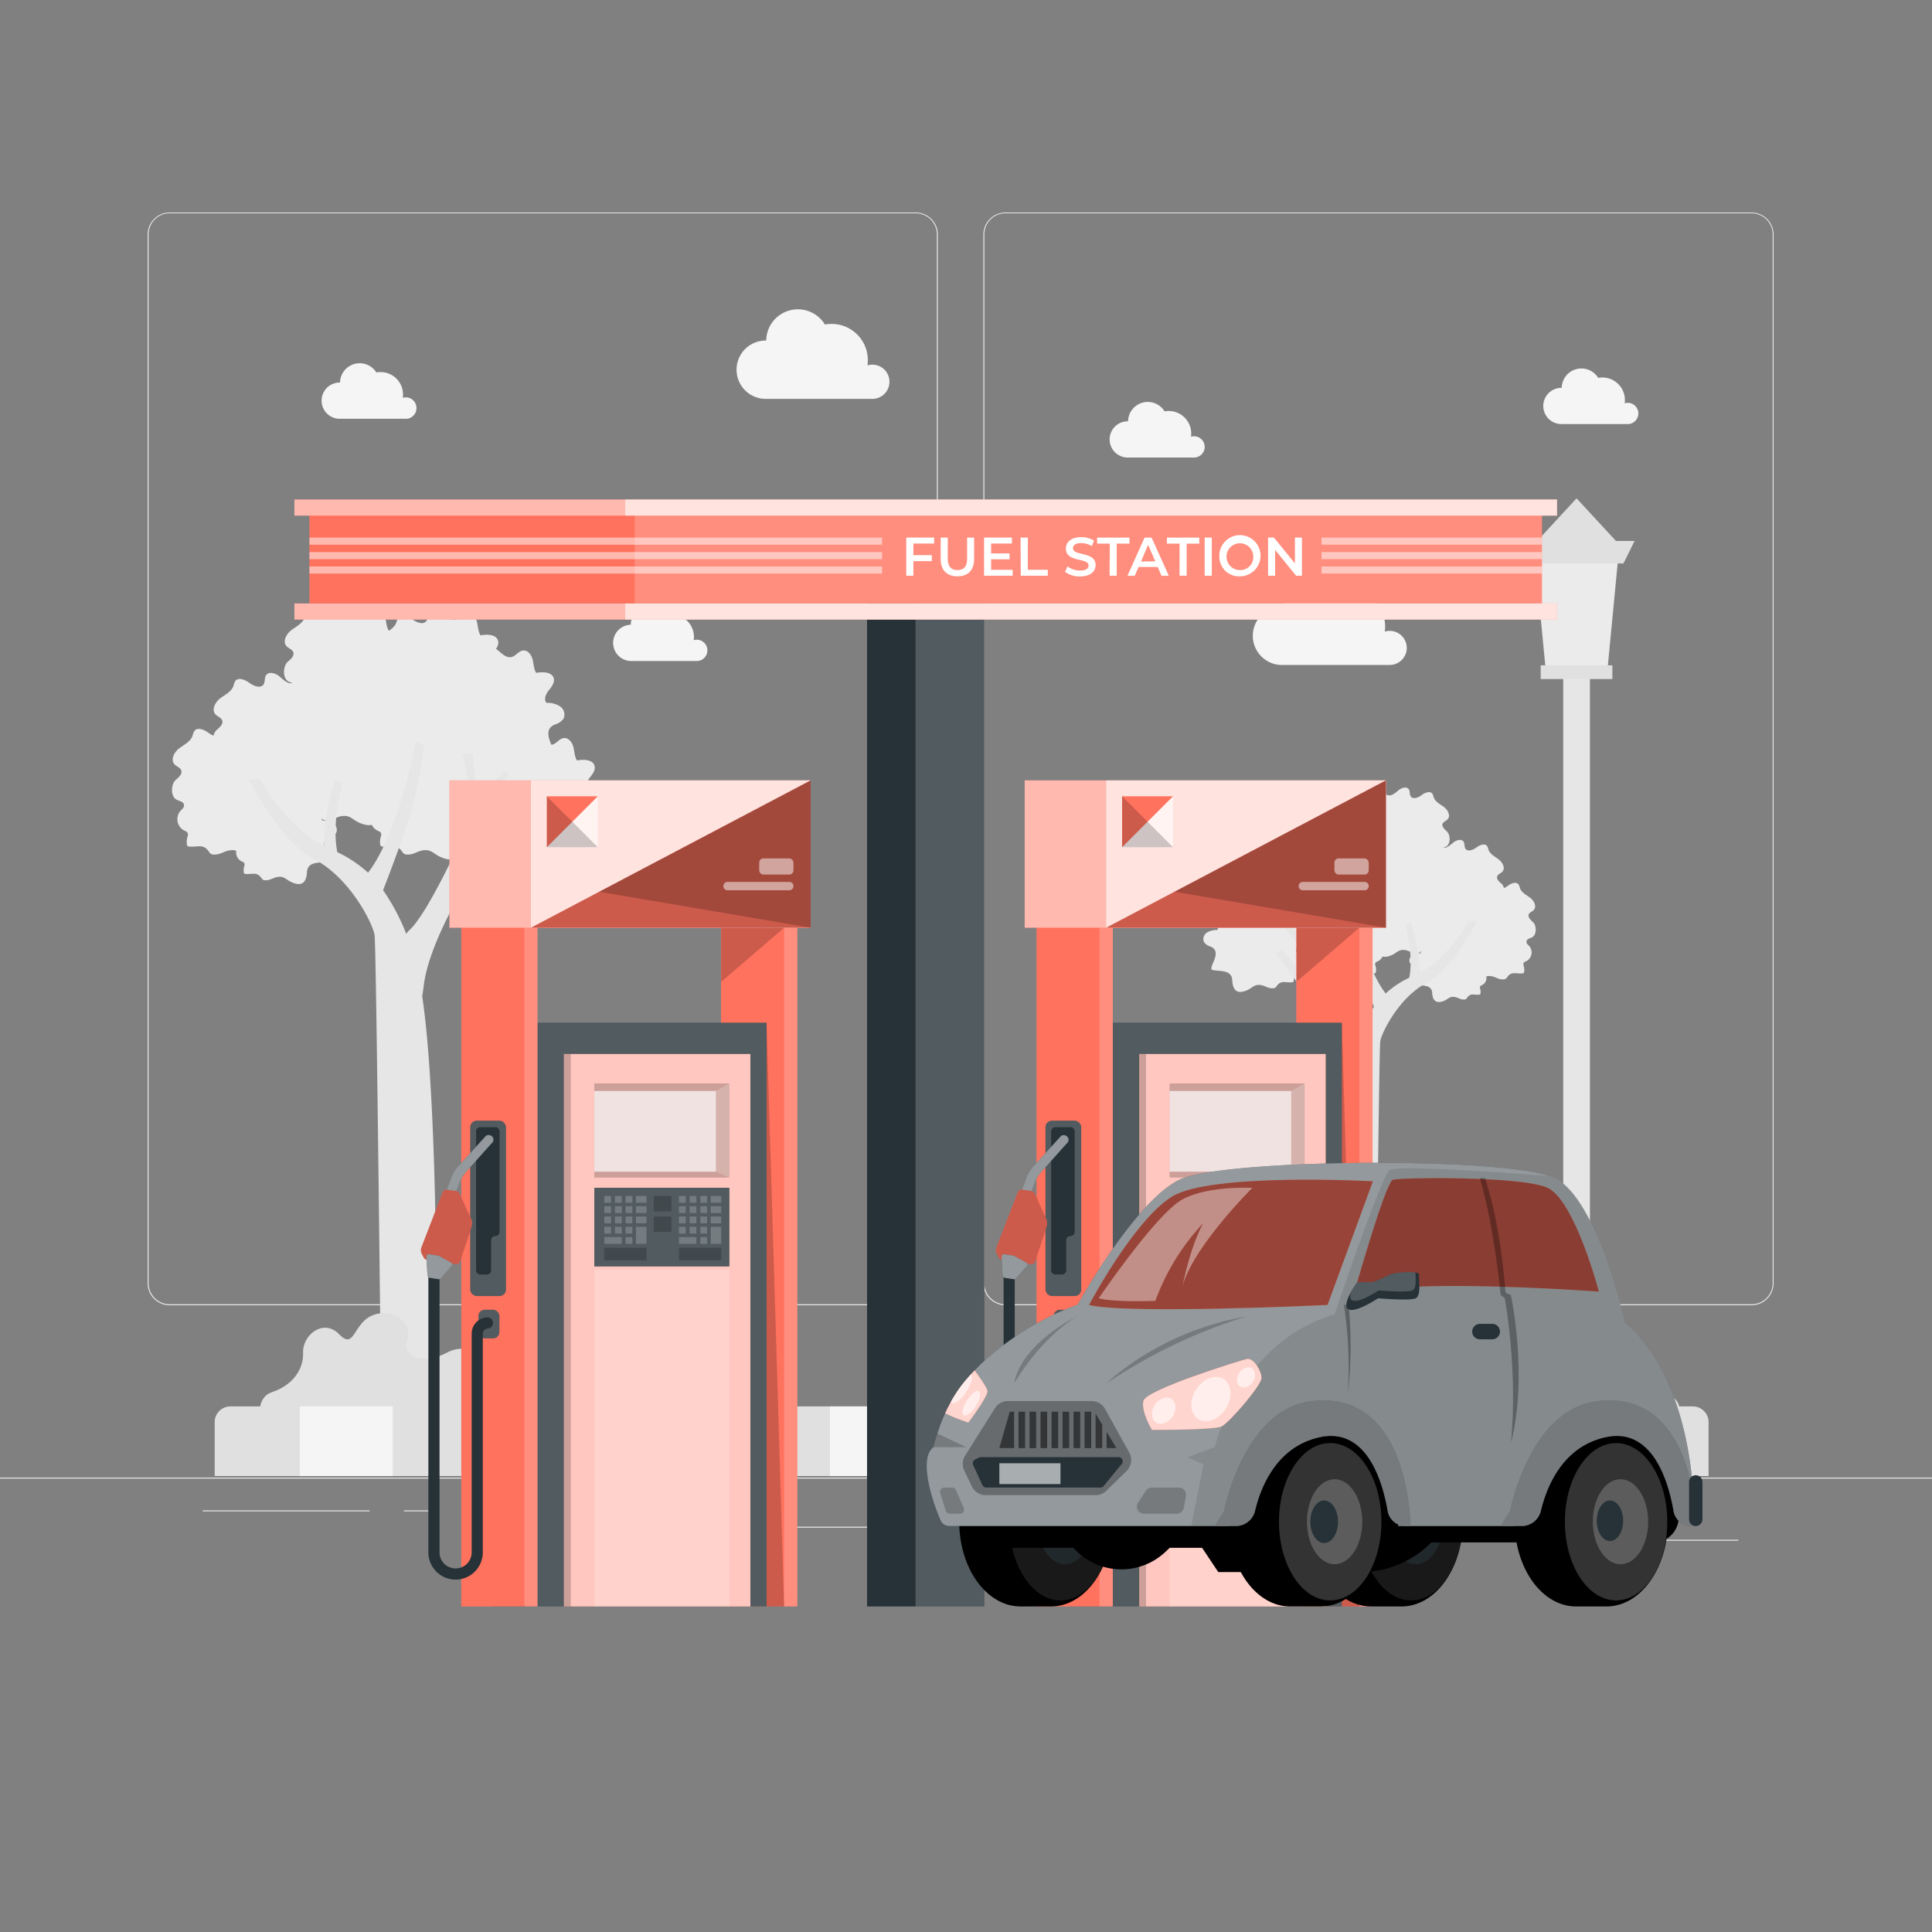 <svg xmlns="http://www.w3.org/2000/svg" viewBox="0 0 500 500"><rect x="0" y="0" width="500" height="500" fill="#808080" stroke="none"/><g id="freepik--background-complete--inject-61"><rect y="382.4" width="500" height="0.25" style="fill:#ebebeb"></rect><rect x="416.78" y="398.49" width="33.12" height="0.25" style="fill:#ebebeb"></rect><rect x="322.53" y="401.21" width="8.69" height="0.25" style="fill:#ebebeb"></rect><rect x="396.59" y="389.21" width="19.19" height="0.25" style="fill:#ebebeb"></rect><rect x="52.46" y="390.89" width="43.19" height="0.25" style="fill:#ebebeb"></rect><rect x="104.56" y="390.89" width="6.33" height="0.25" style="fill:#ebebeb"></rect><rect x="131.47" y="395.11" width="93.68" height="0.25" style="fill:#ebebeb"></rect><path d="M237,337.8H43.91a5.71,5.71,0,0,1-5.7-5.71V60.66A5.71,5.71,0,0,1,43.91,55H237a5.71,5.71,0,0,1,5.71,5.71V332.09A5.71,5.71,0,0,1,237,337.8ZM43.91,55.2a5.46,5.46,0,0,0-5.45,5.46V332.09a5.46,5.46,0,0,0,5.45,5.46H237a5.47,5.47,0,0,0,5.46-5.46V60.66A5.47,5.47,0,0,0,237,55.2Z" style="fill:#ebebeb"></path><path d="M453.31,337.8H260.21a5.72,5.72,0,0,1-5.71-5.71V60.66A5.72,5.72,0,0,1,260.21,55h193.1A5.71,5.71,0,0,1,459,60.66V332.09A5.71,5.71,0,0,1,453.31,337.8ZM260.21,55.2a5.47,5.47,0,0,0-5.46,5.46V332.09a5.47,5.47,0,0,0,5.46,5.46h193.1a5.47,5.47,0,0,0,5.46-5.46V60.66a5.47,5.47,0,0,0-5.46-5.46Z" style="fill:#ebebeb"></path><path d="M230.19,98.8a4.43,4.43,0,0,0-4.43-4.43,4.49,4.49,0,0,0-1.27.19,8.71,8.71,0,0,0,.1-1.36,9.36,9.36,0,0,0-9.37-9.37,9.85,9.85,0,0,0-1.73.16,8.19,8.19,0,0,0-15.19,4.14h-.13a7.55,7.55,0,1,0,0,15.1h27.72A4.43,4.43,0,0,0,230.19,98.8Z" style="fill:#f5f5f5"></path><path d="M364.07,167.7a4.42,4.42,0,0,0-4.42-4.43,4.5,4.5,0,0,0-1.28.19,8.71,8.71,0,0,0,.1-1.36,9.37,9.37,0,0,0-9.37-9.37,9.74,9.74,0,0,0-1.72.16A8.19,8.19,0,0,0,332.19,157h-.14a7.55,7.55,0,1,0,0,15.09h27.72A4.42,4.42,0,0,0,364.07,167.7Z" style="fill:#f5f5f5"></path><path d="M311.77,115.66a2.75,2.75,0,0,0-2.75-2.75,2.56,2.56,0,0,0-.79.12,6,6,0,0,0,.06-.85,5.83,5.83,0,0,0-5.83-5.82,5.32,5.32,0,0,0-1.07.1,5.1,5.1,0,0,0-9.45,2.57h-.08a4.69,4.69,0,1,0,0,9.38h17.23A2.75,2.75,0,0,0,311.77,115.66Z" style="fill:#f5f5f5"></path><path d="M424,107a2.75,2.75,0,0,0-2.75-2.75,2.56,2.56,0,0,0-.79.12,6,6,0,0,0,.06-.85,5.83,5.83,0,0,0-5.83-5.83,5.39,5.39,0,0,0-1.07.11,5.1,5.1,0,0,0-9.45,2.57h-.08a4.69,4.69,0,0,0,0,9.38h17.23A2.75,2.75,0,0,0,424,107Z" style="fill:#f5f5f5"></path><path d="M107.78,105.59a2.75,2.75,0,0,0-2.75-2.75,2.61,2.61,0,0,0-.79.12,6,6,0,0,0,.06-.85,5.81,5.81,0,0,0-5.82-5.82,5.49,5.49,0,0,0-1.08.1A5.09,5.09,0,0,0,88,99h-.08a4.69,4.69,0,1,0,0,9.38h17.23A2.75,2.75,0,0,0,107.78,105.59Z" style="fill:#f5f5f5"></path><path d="M183.07,168.32a2.76,2.76,0,0,0-2.75-2.76,2.9,2.9,0,0,0-.79.12,5.93,5.93,0,0,0,.06-.84,5.83,5.83,0,0,0-5.83-5.83,5.39,5.39,0,0,0-1.07.1,5.1,5.1,0,0,0-9.45,2.57h-.08a4.7,4.7,0,0,0,0,9.39h17.23A2.75,2.75,0,0,0,183.07,168.32Z" style="fill:#f5f5f5"></path><path d="M146.62,223.29a9.43,9.43,0,0,0,.26-1.72c.21-3.57,3.61-3,6.51-3.49,2.27-.38-3.73-6.1.84-7.94a4,4,0,0,0,2.2-1.54,2.59,2.59,0,0,0-1-3.16,6.06,6.06,0,0,0-3.46-.87c-.75-.91-.14-2.27.58-3.2s1.6-2,1.33-3.11c-.41-1.72-2.82-1.78-4.56-1.45-.64-1-.63-2.34-.94-3.52s-1.25-2.42-2.46-2.28-1.84,1.43-3,1.7c-1.31.3-2.43-.85-3.45-1.71s-2.81-1.4-3.51-.27c-.42.69-.17,1.63-.61,2.3-.76,1.17-2.56.45-3.67-.38s-2.9-1.57-3.68-.42a4.85,4.85,0,0,0-.44,1.19c-.52,1.52-2.17,2.28-3.46,3.26s-2.3,2.92-1.21,4.11c.54.59,1.48.83,1.74,1.58.34.94-.62,1.78-1.38,2.42-1.26,1.08-1.49,4.29.18,5.16.7.37,1.73.49,1.9,1.26s-.55,1.23-1,1.76a3.31,3.31,0,0,0,1,4.93c.4.2.89.35,1,.77a1.5,1.5,0,0,1-.1.93,5.14,5.14,0,0,0-.16,1.79.85.85,0,0,0,.22.56.87.87,0,0,0,.53.15c2.41.11,3.57-.75,5,1.35a1.69,1.69,0,0,0,.5.53,1.55,1.55,0,0,0,.67.17c1.65.13,2.73-.9,4.25-1.09,2.1-.27,2.54.81,4.39,1.68C144.66,226.11,146.07,225.27,146.62,223.29Z" style="fill:#ebebeb"></path><path d="M118.88,220.29a8.53,8.53,0,0,0,.26-1.72c.21-3.57,3.62-3,6.52-3.49,2.26-.38-3.73-6.1.83-7.94a4,4,0,0,0,2.2-1.54,2.58,2.58,0,0,0-1-3.16,6.12,6.12,0,0,0-3.47-.87c-.74-.91-.14-2.27.58-3.19s1.61-2,1.33-3.12c-.41-1.72-2.81-1.78-4.55-1.45-.64-1-.63-2.34-.94-3.52s-1.25-2.42-2.47-2.27-1.84,1.43-3,1.69c-1.3.31-2.43-.84-3.45-1.71s-2.81-1.4-3.51-.26c-.42.68-.17,1.63-.61,2.3-.75,1.16-2.55.44-3.67-.39s-2.89-1.57-3.68-.42a4.83,4.83,0,0,0-.43,1.19c-.53,1.53-2.18,2.29-3.46,3.26s-2.3,2.92-1.22,4.12c.54.59,1.48.82,1.75,1.57.33.94-.63,1.78-1.38,2.43-1.26,1.07-1.49,4.28.17,5.16.7.37,1.73.48,1.9,1.25s-.54,1.23-1,1.76a3.32,3.32,0,0,0,1,4.94c.4.19.9.35,1.05.76a1.62,1.62,0,0,1-.1.94,4.86,4.86,0,0,0-.16,1.78.79.79,0,0,0,.22.56.8.8,0,0,0,.52.15c2.41.11,3.57-.74,5,1.35a1.88,1.88,0,0,0,.51.54,1.64,1.64,0,0,0,.66.16c1.66.14,2.74-.9,4.25-1.09,2.1-.27,2.55.82,4.39,1.69C116.92,223.11,118.33,222.27,118.88,220.29Z" style="fill:#ebebeb"></path><path d="M116.21,202.63a8.64,8.64,0,0,0,.26-1.72c.21-3.57,3.62-3,6.51-3.49,2.27-.38-3.73-6.1.84-7.94a4,4,0,0,0,2.2-1.54,2.6,2.6,0,0,0-1-3.16,6.12,6.12,0,0,0-3.47-.87c-.74-.91-.14-2.27.58-3.2s1.61-2,1.33-3.11c-.41-1.72-2.82-1.78-4.55-1.45-.65-1-.63-2.34-.94-3.52s-1.26-2.42-2.47-2.28-1.84,1.43-3,1.7c-1.3.3-2.43-.85-3.45-1.71s-2.81-1.4-3.51-.27c-.42.69-.17,1.63-.61,2.31-.76,1.16-2.55.44-3.67-.39s-2.9-1.57-3.68-.42a4.45,4.45,0,0,0-.43,1.19C96.67,174.28,95,175,93.74,176s-2.3,2.92-1.22,4.11c.54.59,1.48.83,1.75,1.58.33.94-.63,1.78-1.39,2.42-1.26,1.08-1.49,4.29.18,5.16.7.37,1.73.49,1.9,1.26s-.55,1.23-1,1.76a3.31,3.31,0,0,0,1,4.93c.4.2.89.35,1,.77a1.57,1.57,0,0,1-.09.93,4.71,4.71,0,0,0-.16,1.79.84.84,0,0,0,.21.56.91.91,0,0,0,.53.15c2.41.11,3.57-.75,5,1.35a1.69,1.69,0,0,0,.5.53,1.55,1.55,0,0,0,.67.17c1.65.13,2.74-.9,4.25-1.09,2.1-.27,2.54.81,4.39,1.68C114.25,205.45,115.66,204.61,116.21,202.63Z" style="fill:#ebebeb"></path><path d="M97.94,211.42a8.42,8.42,0,0,0,.26-1.72c.21-3.56,3.62-3,6.51-3.48,2.27-.38-3.73-6.1.84-7.95a4,4,0,0,0,2.2-1.53,2.61,2.61,0,0,0-1-3.17,6.28,6.28,0,0,0-3.47-.87c-.74-.9-.14-2.26.58-3.19s1.6-2,1.33-3.11c-.41-1.72-2.82-1.79-4.55-1.45-.65-1-.63-2.34-1-3.52s-1.25-2.43-2.46-2.28-1.84,1.43-3,1.7c-1.3.3-2.43-.85-3.45-1.71s-2.81-1.41-3.51-.27c-.42.68-.17,1.63-.61,2.3-.76,1.16-2.55.44-3.67-.38s-2.9-1.57-3.68-.43a4.92,4.92,0,0,0-.44,1.2c-.52,1.52-2.17,2.28-3.45,3.26s-2.3,2.92-1.22,4.11c.54.59,1.48.83,1.75,1.58.33.94-.63,1.78-1.39,2.42-1.26,1.07-1.49,4.28.18,5.16.7.37,1.73.48,1.9,1.26s-.55,1.22-1,1.76a3.31,3.31,0,0,0,1,4.93c.4.19.89.35,1,.77a1.58,1.58,0,0,1-.09.93,4.71,4.71,0,0,0-.16,1.79.86.86,0,0,0,.21.56.89.89,0,0,0,.53.15c2.41.1,3.57-.75,5,1.35a1.69,1.69,0,0,0,.5.53,1.55,1.55,0,0,0,.67.17c1.65.13,2.74-.9,4.25-1.09,2.1-.27,2.54.81,4.39,1.68C96,214.25,97.39,213.41,97.94,211.42Z" style="fill:#ebebeb"></path><path d="M79.47,207.36a8.42,8.42,0,0,0,.26-1.72c.21-3.57,3.62-3,6.52-3.49,2.26-.38-3.73-6.09.83-7.94a4.05,4.05,0,0,0,2.21-1.53,2.6,2.6,0,0,0-1-3.17,6.1,6.1,0,0,0-3.46-.87c-.75-.9-.14-2.27.58-3.19s1.6-2,1.33-3.12c-.42-1.72-2.82-1.78-4.56-1.45-.64-1-.63-2.34-.94-3.52s-1.25-2.42-2.46-2.27-1.85,1.43-3,1.69c-1.3.31-2.43-.84-3.45-1.71s-2.8-1.4-3.51-.26c-.42.68-.17,1.63-.6,2.3-.76,1.16-2.56.44-3.68-.38s-2.89-1.57-3.68-.43a4.83,4.83,0,0,0-.43,1.19c-.53,1.53-2.18,2.29-3.46,3.26s-2.3,2.93-1.21,4.12c.53.59,1.47.83,1.74,1.58.33.93-.62,1.77-1.38,2.42-1.26,1.07-1.49,4.28.18,5.16.7.37,1.72.48,1.89,1.25s-.54,1.23-1,1.76a3.31,3.31,0,0,0,1,4.94c.4.19.89.35,1,.77a1.59,1.59,0,0,1-.1.93,4.88,4.88,0,0,0-.16,1.78.79.79,0,0,0,.22.56.75.75,0,0,0,.53.15c2.41.11,3.57-.74,5,1.35a1.73,1.73,0,0,0,.5.54,1.64,1.64,0,0,0,.66.16c1.66.14,2.74-.89,4.25-1.09,2.1-.26,2.55.82,4.4,1.69C77.52,210.18,78.93,209.34,79.47,207.36Z" style="fill:#ebebeb"></path><path d="M79.23,227.11a6.59,6.59,0,0,0,.21-1.35c.16-2.81,2.84-2.37,5.13-2.75,1.78-.3-2.94-4.8.65-6.25A3.18,3.18,0,0,0,87,215.55a2,2,0,0,0-.78-2.49,4.86,4.86,0,0,0-2.73-.69c-.59-.71-.11-1.78.45-2.51s1.27-1.56,1-2.45c-.32-1.36-2.22-1.41-3.59-1.14a10.27,10.27,0,0,1-.74-2.78c-.24-.93-1-1.91-1.94-1.79s-1.45,1.13-2.33,1.33-1.91-.66-2.72-1.34-2.21-1.1-2.76-.21c-.33.54-.13,1.28-.48,1.81-.59.92-2,.35-2.89-.3s-2.28-1.24-2.9-.33a3.63,3.63,0,0,0-.34.94c-.42,1.2-1.71,1.79-2.72,2.56s-1.81,2.3-1,3.24c.42.47,1.17.65,1.37,1.24.27.74-.49,1.4-1.08,1.91-1,.85-1.18,3.37.14,4.06.55.3,1.36.38,1.49,1s-.43,1-.8,1.39a2.61,2.61,0,0,0,.8,3.88c.32.15.7.28.82.61a1.24,1.24,0,0,1-.07.73,4,4,0,0,0-.13,1.41.51.51,0,0,0,.59.56c1.89.08,2.81-.59,4,1.06a1.31,1.31,0,0,0,.39.42,1.18,1.18,0,0,0,.52.13c1.31.11,2.16-.7,3.35-.86,1.65-.21,2,.64,3.46,1.33C77.69,229.34,78.8,228.67,79.23,227.11Z" style="fill:#ebebeb"></path><path d="M68.88,220.29a7.87,7.87,0,0,0,.26-1.72c.22-3.57,3.62-3,6.52-3.49,2.26-.38-3.73-6.1.83-7.94a4,4,0,0,0,2.21-1.54,2.59,2.59,0,0,0-1-3.16,6.06,6.06,0,0,0-3.46-.87c-.75-.91-.14-2.27.58-3.19s1.6-2,1.33-3.12c-.41-1.72-2.82-1.78-4.56-1.45-.64-1-.63-2.34-.94-3.52s-1.25-2.42-2.46-2.27-1.84,1.43-3,1.69c-1.31.31-2.43-.84-3.45-1.71s-2.81-1.4-3.51-.26c-.43.68-.17,1.63-.61,2.3-.76,1.16-2.56.44-3.67-.39s-2.9-1.57-3.68-.42a4.47,4.47,0,0,0-.44,1.19c-.53,1.53-2.17,2.29-3.46,3.26s-2.3,2.92-1.21,4.12c.54.59,1.48.82,1.74,1.57.34.94-.62,1.78-1.38,2.43-1.26,1.07-1.49,4.28.18,5.16.7.37,1.73.48,1.9,1.25s-.55,1.23-1,1.76a3.33,3.33,0,0,0,1,4.94c.4.19.89.35,1,.76a1.54,1.54,0,0,1-.1.94,5.09,5.09,0,0,0-.16,1.78.79.79,0,0,0,.22.56.81.81,0,0,0,.53.15c2.41.11,3.57-.74,5,1.35a1.84,1.84,0,0,0,.5.54,1.69,1.69,0,0,0,.67.16c1.65.14,2.73-.9,4.25-1.09,2.1-.27,2.54.82,4.39,1.69C66.93,223.11,68.34,222.27,68.88,220.29Z" style="fill:#ebebeb"></path><path d="M97.94,189.7A8.64,8.64,0,0,0,98.2,188c.21-3.57,3.62-3,6.51-3.49,2.27-.38-3.73-6.1.84-7.94a4,4,0,0,0,2.2-1.54,2.6,2.6,0,0,0-1-3.16,6.12,6.12,0,0,0-3.47-.87c-.74-.91-.14-2.27.58-3.19s1.6-2,1.33-3.12c-.41-1.72-2.82-1.78-4.55-1.45-.65-1-.63-2.34-1-3.52s-1.25-2.42-2.46-2.28-1.84,1.43-3,1.7c-1.3.31-2.43-.85-3.45-1.71s-2.81-1.4-3.51-.26c-.42.68-.17,1.63-.61,2.3-.76,1.16-2.55.44-3.67-.39s-2.9-1.57-3.68-.42a4.85,4.85,0,0,0-.44,1.19c-.52,1.52-2.17,2.28-3.45,3.26s-2.3,2.92-1.22,4.12c.54.58,1.48.82,1.75,1.57.33.94-.63,1.78-1.39,2.42-1.26,1.08-1.49,4.29.18,5.17.7.36,1.73.48,1.9,1.25s-.55,1.23-1,1.76a3.31,3.31,0,0,0,1,4.93c.4.2.89.35,1,.77a1.57,1.57,0,0,1-.09.93,4.71,4.71,0,0,0-.16,1.79.82.82,0,0,0,.21.56.89.89,0,0,0,.53.15c2.41.11,3.57-.74,5,1.35a1.69,1.69,0,0,0,.5.53,1.55,1.55,0,0,0,.67.17c1.65.14,2.74-.9,4.25-1.09,2.1-.27,2.54.81,4.39,1.68C96,192.52,97.39,191.68,97.94,189.7Z" style="fill:#ebebeb"></path><path d="M121.66,190.91a8.42,8.42,0,0,0,.26-1.72c.21-3.57,3.62-3,6.51-3.49,2.27-.38-3.73-6.09.84-7.94a4,4,0,0,0,2.2-1.53,2.61,2.61,0,0,0-1-3.17,6.12,6.12,0,0,0-3.47-.87c-.74-.9-.14-2.27.58-3.19s1.61-2,1.33-3.12c-.41-1.72-2.81-1.78-4.55-1.45-.64-1-.63-2.34-.94-3.52s-1.26-2.42-2.47-2.27-1.84,1.43-3,1.69c-1.3.31-2.43-.84-3.45-1.71s-2.81-1.4-3.51-.26c-.42.68-.17,1.63-.61,2.3-.76,1.16-2.55.44-3.67-.38s-2.9-1.57-3.68-.43a4.83,4.83,0,0,0-.43,1.19c-.53,1.53-2.18,2.29-3.46,3.26s-2.3,2.93-1.22,4.12c.54.59,1.48.83,1.75,1.58.33.93-.63,1.77-1.39,2.42-1.26,1.07-1.49,4.28.18,5.16.7.37,1.73.48,1.9,1.25s-.55,1.23-1,1.76a3.32,3.32,0,0,0,1,4.94c.4.19.89.35,1,.77a1.59,1.59,0,0,1-.09.93,4.67,4.67,0,0,0-.16,1.78.82.82,0,0,0,.21.56.78.78,0,0,0,.53.15c2.41.11,3.57-.74,5,1.35a1.73,1.73,0,0,0,.5.54,1.69,1.69,0,0,0,.67.16c1.65.14,2.74-.89,4.25-1.09,2.1-.26,2.54.82,4.39,1.69C119.7,193.73,121.11,192.89,121.66,190.91Z" style="fill:#ebebeb"></path><path d="M136.07,200.62a8.64,8.64,0,0,0,.26-1.72c.21-3.57,3.61-3,6.51-3.49,2.27-.38-3.73-6.1.84-7.94a4,4,0,0,0,2.2-1.54,2.6,2.6,0,0,0-1-3.16,6.12,6.12,0,0,0-3.47-.87c-.74-.91-.14-2.27.58-3.19s1.6-2,1.33-3.12c-.41-1.72-2.82-1.78-4.55-1.45-.65-1-.63-2.34-.95-3.52s-1.25-2.42-2.46-2.27-1.84,1.43-3,1.69c-1.3.31-2.43-.85-3.45-1.71s-2.81-1.4-3.51-.26c-.42.68-.17,1.63-.61,2.3-.76,1.16-2.56.44-3.67-.39s-2.9-1.57-3.68-.42a4.85,4.85,0,0,0-.44,1.19c-.52,1.53-2.17,2.28-3.45,3.26s-2.3,2.92-1.22,4.12c.54.59,1.48.82,1.75,1.57.33.94-.63,1.78-1.39,2.43-1.26,1.07-1.49,4.28.18,5.16.7.36,1.73.48,1.9,1.25s-.55,1.23-1,1.76a3.32,3.32,0,0,0,1,4.94c.4.19.89.34,1,.76a1.57,1.57,0,0,1-.09.93,4.71,4.71,0,0,0-.16,1.79.78.78,0,0,0,.21.56.89.89,0,0,0,.53.15c2.41.11,3.57-.74,5,1.35a1.69,1.69,0,0,0,.5.53,1.55,1.55,0,0,0,.67.17c1.65.14,2.74-.9,4.25-1.09,2.1-.27,2.54.82,4.39,1.68C134.11,203.44,135.52,202.6,136.07,200.62Z" style="fill:#ebebeb"></path><path d="M131.7,212.89s-6,8.52-8.11,11.22-12.46,19.53-13.88,30.66c-.15,1.19-.3,2.21-.44,3.11,4.47,29.49,3.77,103.46,3.61,112.7H98.72c-.13-10.42-1.33-125.65-1.78-128.56-.46-3.08-6.38-14.8-15.53-19.61s-17-20.74-17-20.74h2.91s5.41,9.76,13.1,15.17a31,31,0,0,0,3.45,2,49.21,49.21,0,0,1,3.06-17.22l1.57,1.45c-2.12,8.7-1.84,14.27-1.2,17.47a31.53,31.53,0,0,1,7.95,5.32c8-10.37,12.46-34.09,12.46-34.09l2,1.12a120.81,120.81,0,0,1-2.63,14.55c-1.5,6.13-5.89,17.69-7.94,22.94a54.22,54.22,0,0,1,6,11.31,5,5,0,0,1,.77-.93c5.2-4.69,15-26.88,15-26.88,2.37-5.16-1.24-18.7-1.24-18.7h2.72l1.22,11.84,6.86-7.48,1.25,1L124.43,210l-3.74,11.84,9.76-10.8Z" style="fill:#e6e6e6"></path><path d="M319.11,255.06a5.72,5.72,0,0,1-.2-1.32c-.17-2.74-2.78-2.3-5-2.68-1.74-.29,2.86-4.67-.64-6.09a3,3,0,0,1-1.69-1.18,2,2,0,0,1,.76-2.43,4.69,4.69,0,0,1,2.66-.66c.57-.7.1-1.74-.45-2.45s-1.23-1.52-1-2.39c.32-1.32,2.16-1.37,3.5-1.11a9.76,9.76,0,0,0,.72-2.71c.24-.9,1-1.86,1.89-1.74s1.41,1.1,2.27,1.3,1.87-.65,2.65-1.31,2.15-1.08,2.69-.21c.33.53.13,1.25.47,1.77.58.89,2,.34,2.82-.29s2.22-1.21,2.82-.33a3.31,3.31,0,0,1,.33.91c.41,1.17,1.67,1.76,2.66,2.51s1.76,2.24.93,3.15c-.41.45-1.14.64-1.34,1.21-.26.72.48,1.37,1.06,1.86,1,.82,1.14,3.29-.14,4-.53.28-1.32.37-1.45,1s.42.94.77,1.35a2.54,2.54,0,0,1-.77,3.79c-.31.15-.69.27-.8.59a1.24,1.24,0,0,0,.07.71,3.55,3.55,0,0,1,.12,1.37.63.63,0,0,1-.16.44.7.7,0,0,1-.41.11c-1.85.08-2.74-.57-3.87,1a1.21,1.21,0,0,1-.38.4,1.1,1.1,0,0,1-.51.13c-1.27.11-2.1-.69-3.26-.83-1.61-.21-1.95.62-3.37,1.29C320.61,257.23,319.52,256.58,319.11,255.06Z" style="fill:#ebebeb"></path><path d="M340.39,252.76a6.32,6.32,0,0,1-.2-1.32c-.17-2.74-2.78-2.3-5-2.68-1.74-.29,2.86-4.67-.64-6.09a3,3,0,0,1-1.69-1.18,2,2,0,0,1,.76-2.43,4.69,4.69,0,0,1,2.66-.66c.57-.7.1-1.74-.45-2.45s-1.23-1.52-1-2.39c.32-1.32,2.16-1.37,3.5-1.11a9.76,9.76,0,0,0,.72-2.71c.24-.9,1-1.85,1.89-1.74s1.41,1.1,2.27,1.3,1.87-.65,2.65-1.31,2.15-1.08,2.69-.21c.33.53.13,1.26.47,1.77.58.89,2,.34,2.82-.29s2.22-1.21,2.82-.33a3.31,3.31,0,0,1,.33.91c.41,1.17,1.67,1.76,2.66,2.51s1.76,2.24.93,3.15c-.41.45-1.14.64-1.34,1.21s.48,1.37,1.06,1.86c1,.82,1.14,3.29-.14,4-.53.28-1.32.37-1.45,1s.42.95.78,1.35a2.55,2.55,0,0,1-.78,3.79c-.31.15-.69.27-.8.59a1.24,1.24,0,0,0,.07.71,3.58,3.58,0,0,1,.12,1.38.62.62,0,0,1-.16.43.7.7,0,0,1-.41.11c-1.85.08-2.74-.57-3.86,1a1.35,1.35,0,0,1-.39.4,1.1,1.1,0,0,1-.51.13c-1.27.11-2.1-.69-3.26-.83-1.61-.21-1.95.62-3.37,1.29C341.89,254.93,340.8,254.28,340.39,252.76Z" style="fill:#ebebeb"></path><path d="M342.44,239.21a6.32,6.32,0,0,1-.2-1.32c-.17-2.74-2.78-2.31-5-2.68-1.74-.29,2.86-4.68-.64-6.09a3,3,0,0,1-1.69-1.18,2,2,0,0,1,.76-2.43,4.69,4.69,0,0,1,2.66-.66c.57-.7.11-1.74-.45-2.45s-1.23-1.52-1-2.39c.32-1.33,2.16-1.37,3.5-1.12a9.6,9.6,0,0,0,.72-2.7c.24-.91,1-1.86,1.89-1.74s1.41,1.09,2.27,1.3,1.87-.65,2.65-1.31,2.15-1.08,2.69-.21c.33.52.13,1.25.47,1.77.58.89,2,.34,2.82-.3s2.22-1.2,2.82-.32a3.2,3.2,0,0,1,.33.91c.41,1.17,1.67,1.75,2.66,2.5s1.76,2.25.93,3.16c-.41.45-1.13.64-1.34,1.21-.25.72.48,1.36,1.06,1.86,1,.82,1.15,3.29-.13,4-.54.28-1.33.37-1.46,1s.42.94.78,1.35a2.55,2.55,0,0,1-.78,3.79c-.31.15-.69.27-.8.59a1.24,1.24,0,0,0,.07.71,3.74,3.74,0,0,1,.13,1.37.51.51,0,0,1-.58.55c-1.84.08-2.74-.57-3.86,1a1.28,1.28,0,0,1-.39.41,1.24,1.24,0,0,1-.51.13c-1.27.1-2.1-.69-3.26-.84-1.61-.2-2,.63-3.37,1.3C343.94,241.38,342.86,240.73,342.44,239.21Z" style="fill:#ebebeb"></path><path d="M356.45,246a6.35,6.35,0,0,1-.19-1.32c-.17-2.74-2.78-2.31-5-2.68-1.74-.29,2.86-4.68-.64-6.09a3,3,0,0,1-1.69-1.18,2,2,0,0,1,.76-2.43,4.69,4.69,0,0,1,2.66-.66c.57-.7.1-1.74-.45-2.45s-1.23-1.52-1-2.39c.32-1.33,2.16-1.37,3.5-1.12a9.6,9.6,0,0,0,.72-2.7c.24-.91,1-1.86,1.89-1.74s1.41,1.09,2.27,1.3,1.87-.65,2.65-1.31,2.15-1.08,2.69-.21c.32.52.13,1.25.47,1.77.58.89,2,.34,2.82-.3s2.22-1.2,2.82-.32a4,4,0,0,1,.33.91c.41,1.17,1.67,1.75,2.66,2.5s1.76,2.25.93,3.16c-.41.45-1.14.64-1.34,1.21-.26.72.48,1.36,1.06,1.86,1,.82,1.14,3.29-.14,4-.53.28-1.32.37-1.45,1s.42.94.77,1.35a2.54,2.54,0,0,1-.77,3.79c-.31.15-.69.27-.8.59a1.16,1.16,0,0,0,.07.71,3.53,3.53,0,0,1,.12,1.37.59.59,0,0,1-.16.43.66.66,0,0,1-.41.12c-1.85.08-2.74-.57-3.87,1a1.15,1.15,0,0,1-.38.41,1.1,1.1,0,0,1-.51.13c-1.27.1-2.1-.69-3.26-.84-1.61-.2-1.95.63-3.37,1.3C358,248.13,356.87,247.48,356.45,246Z" style="fill:#ebebeb"></path><path d="M370.62,242.84a7.06,7.06,0,0,1-.2-1.32c-.16-2.74-2.77-2.3-5-2.67-1.73-.29,2.87-4.68-.64-6.1a3.08,3.08,0,0,1-1.69-1.18,2,2,0,0,1,.77-2.43,4.66,4.66,0,0,1,2.65-.66c.58-.7.11-1.74-.44-2.45s-1.23-1.52-1-2.39c.31-1.32,2.16-1.37,3.49-1.11a9.44,9.44,0,0,0,.73-2.71c.23-.9,1-1.85,1.89-1.74s1.41,1.1,2.27,1.3,1.86-.65,2.65-1.31,2.15-1.08,2.69-.21c.32.53.13,1.26.46,1.77.59.89,2,.34,2.82-.29s2.22-1.21,2.83-.33a4.12,4.12,0,0,1,.33.91c.4,1.17,1.67,1.76,2.65,2.51s1.77,2.24.94,3.15c-.42.46-1.14.64-1.34,1.21-.26.72.48,1.37,1.06,1.86,1,.82,1.14,3.29-.14,4-.54.28-1.32.37-1.46,1s.42,1,.78,1.35a2.54,2.54,0,0,1-.78,3.79c-.3.15-.68.27-.8.59a1.17,1.17,0,0,0,.08.71,4,4,0,0,1,.12,1.38.63.63,0,0,1-.17.43.67.67,0,0,1-.4.11c-1.85.08-2.74-.57-3.87,1a1.49,1.49,0,0,1-.38.41,1.31,1.31,0,0,1-.51.12c-1.27.11-2.1-.69-3.26-.83-1.61-.21-2,.62-3.37,1.29C372.12,245,371,244.36,370.62,242.84Z" style="fill:#ebebeb"></path><path d="M370.81,258a4.63,4.63,0,0,1-.16-1c-.13-2.16-2.19-1.82-3.94-2.11-1.36-.23,2.26-3.68-.5-4.8a2.42,2.42,0,0,1-1.33-.93,1.56,1.56,0,0,1,.6-1.91,3.68,3.68,0,0,1,2.09-.52c.45-.55.09-1.37-.35-1.93s-1-1.2-.8-1.88c.25-1,1.7-1.08,2.75-.88a7.53,7.53,0,0,0,.57-2.13c.19-.71.75-1.46,1.49-1.37s1.11.86,1.79,1,1.46-.51,2.08-1,1.7-.85,2.12-.16c.26.41.1,1,.37,1.39.46.7,1.54.27,2.22-.23s1.75-1,2.22-.26a2.58,2.58,0,0,1,.26.72c.32.92,1.32,1.38,2.09,2s1.39,1.77.74,2.49c-.33.35-.9.5-1.06,1s.38,1.07.84,1.46c.76.65.9,2.59-.11,3.12-.42.22-1,.29-1.15.76s.33.74.62,1.06a2,2,0,0,1-.62,3c-.24.12-.54.21-.63.47a1,1,0,0,0,.06.56,3,3,0,0,1,.1,1.08.51.51,0,0,1-.13.34.59.59,0,0,1-.32.09c-1.46.06-2.16-.45-3.05.81a1,1,0,0,1-.3.33,1.07,1.07,0,0,1-.4.1c-1,.08-1.66-.55-2.57-.66-1.27-.16-1.54.49-2.65,1C372,259.7,371.14,259.19,370.81,258Z" style="fill:#ebebeb"></path><path d="M378.75,252.76a5.72,5.72,0,0,1-.2-1.32c-.17-2.74-2.78-2.3-5-2.68-1.74-.29,2.86-4.67-.64-6.09a3,3,0,0,1-1.69-1.18,2,2,0,0,1,.76-2.43,4.69,4.69,0,0,1,2.66-.66c.57-.7.1-1.74-.45-2.45s-1.23-1.52-1-2.39c.32-1.32,2.16-1.37,3.5-1.11a9.76,9.76,0,0,0,.72-2.71c.24-.9,1-1.85,1.89-1.74s1.41,1.1,2.27,1.3,1.87-.65,2.65-1.31,2.15-1.08,2.69-.21c.33.53.13,1.26.47,1.77.58.89,2,.34,2.82-.29s2.22-1.21,2.82-.33a3.31,3.31,0,0,1,.33.91c.41,1.17,1.67,1.76,2.66,2.51s1.76,2.24.93,3.15c-.41.45-1.14.64-1.34,1.21s.48,1.37,1.06,1.86c1,.82,1.14,3.29-.14,4-.53.28-1.32.37-1.45,1s.42.95.77,1.35a2.54,2.54,0,0,1-.77,3.79c-.31.15-.69.27-.8.59a1.24,1.24,0,0,0,.07.71,3.58,3.58,0,0,1,.12,1.38.62.62,0,0,1-.16.43.7.7,0,0,1-.41.11c-1.85.08-2.74-.57-3.86,1a1.35,1.35,0,0,1-.39.4,1.1,1.1,0,0,1-.51.13c-1.27.11-2.1-.69-3.26-.83-1.61-.21-2,.62-3.37,1.29C380.25,254.93,379.16,254.28,378.75,252.76Z" style="fill:#ebebeb"></path><path d="M356.45,229.29a6.35,6.35,0,0,1-.19-1.32c-.17-2.74-2.78-2.31-5-2.68-1.74-.29,2.86-4.68-.64-6.09a3,3,0,0,1-1.69-1.18,2,2,0,0,1,.76-2.43,4.69,4.69,0,0,1,2.66-.66c.57-.7.1-1.74-.45-2.45s-1.23-1.52-1-2.39c.32-1.33,2.16-1.37,3.5-1.12a9.6,9.6,0,0,0,.72-2.7c.24-.91,1-1.86,1.89-1.74s1.41,1.09,2.27,1.3,1.87-.65,2.65-1.31,2.15-1.08,2.69-.21c.32.52.13,1.25.47,1.77.58.89,2,.34,2.82-.3s2.22-1.2,2.82-.32a4,4,0,0,1,.33.91c.41,1.17,1.67,1.75,2.66,2.5s1.76,2.25.93,3.16c-.41.45-1.14.64-1.34,1.21s.48,1.36,1.06,1.86c1,.82,1.14,3.29-.14,4-.53.28-1.32.37-1.45,1s.42.94.77,1.35a2.54,2.54,0,0,1-.77,3.79c-.31.15-.69.27-.8.59a1.16,1.16,0,0,0,.07.71,3.53,3.53,0,0,1,.12,1.37.59.59,0,0,1-.16.43.66.66,0,0,1-.41.12c-1.85.08-2.74-.57-3.87,1a1.15,1.15,0,0,1-.38.41,1.1,1.1,0,0,1-.51.13c-1.27.1-2.1-.69-3.26-.84-1.61-.2-1.95.63-3.37,1.3C358,231.46,356.87,230.81,356.45,229.29Z" style="fill:#ebebeb"></path><path d="M338.25,230.22a7.06,7.06,0,0,1-.2-1.32c-.16-2.74-2.77-2.3-5-2.68-1.73-.29,2.87-4.67-.64-6.09a3.08,3.08,0,0,1-1.69-1.18,2,2,0,0,1,.77-2.43,4.69,4.69,0,0,1,2.66-.66c.57-.7.1-1.74-.45-2.45s-1.23-1.52-1-2.39c.32-1.32,2.16-1.37,3.5-1.12a9.6,9.6,0,0,0,.72-2.7c.24-.9,1-1.86,1.89-1.74s1.41,1.09,2.27,1.3,1.86-.65,2.65-1.31,2.15-1.08,2.69-.21c.32.53.13,1.25.47,1.77.58.89,2,.34,2.81-.3s2.23-1.2,2.83-.32a4,4,0,0,1,.33.91c.41,1.17,1.67,1.76,2.66,2.51s1.76,2.24.93,3.15c-.41.45-1.14.64-1.34,1.21-.26.72.48,1.37,1.06,1.86,1,.82,1.14,3.29-.14,4-.53.28-1.32.37-1.45,1s.42.94.77,1.35a2.55,2.55,0,0,1-.77,3.79c-.31.15-.69.27-.8.59a1.16,1.16,0,0,0,.07.71,3.74,3.74,0,0,1,.12,1.37.59.59,0,0,1-.16.43.66.66,0,0,1-.41.12c-1.85.08-2.74-.57-3.87,1a1.15,1.15,0,0,1-.38.41,1.1,1.1,0,0,1-.51.13c-1.27.11-2.1-.69-3.26-.84-1.61-.2-1.95.63-3.37,1.3C339.76,232.39,338.67,231.74,338.25,230.22Z" style="fill:#ebebeb"></path><path d="M327.2,237.67a6.32,6.32,0,0,1-.2-1.32c-.16-2.74-2.78-2.31-5-2.68-1.74-.29,2.86-4.68-.64-6.09a3.1,3.1,0,0,1-1.69-1.18,2,2,0,0,1,.76-2.43,4.78,4.78,0,0,1,2.66-.67c.57-.69.11-1.74-.44-2.44s-1.23-1.52-1-2.4c.32-1.32,2.17-1.36,3.5-1.11a9.6,9.6,0,0,0,.72-2.7c.24-.91,1-1.86,1.89-1.74s1.42,1.09,2.28,1.3,1.86-.65,2.64-1.32,2.16-1.07,2.7-.2c.32.52.13,1.25.46,1.77.58.89,2,.33,2.82-.3s2.22-1.2,2.82-.32a3.42,3.42,0,0,1,.34.91c.4,1.17,1.67,1.75,2.65,2.5s1.76,2.25.93,3.16c-.41.45-1.13.63-1.34,1.21s.48,1.36,1.06,1.86c1,.82,1.15,3.28-.13,4-.54.28-1.33.37-1.46,1s.42.94.78,1.35a2.55,2.55,0,0,1-.78,3.79c-.31.14-.68.27-.8.59a1.24,1.24,0,0,0,.07.71,3.74,3.74,0,0,1,.13,1.37.64.64,0,0,1-.17.43.63.63,0,0,1-.4.12c-1.85.08-2.74-.57-3.87,1a1.18,1.18,0,0,1-.39.41,1.24,1.24,0,0,1-.51.13c-1.27.1-2.1-.69-3.26-.84-1.61-.2-1.95.63-3.37,1.29C328.7,239.83,327.62,239.19,327.2,237.67Z" style="fill:#ebebeb"></path><path d="M330.55,247.08s4.62,6.54,6.22,8.61,9.56,15,10.65,23.53c.11.91.23,1.69.34,2.38-3.43,22.63-2.89,84-2.77,91.13h10.86c.1-8,1-101.07,1.37-103.3s4.9-11.35,11.91-15,13.08-15.92,13.08-15.92H380s-4.14,7.5-10,11.64a22.35,22.35,0,0,1-2.66,1.57,37.51,37.51,0,0,0-2.34-13.21l-1.21,1.12c1.63,6.67,1.42,10.95.92,13.4a24.32,24.32,0,0,0-6.1,4.08c-6.11-7.95-9.55-26.15-9.55-26.15l-1.57.86a93.27,93.27,0,0,0,2,11.16c1.15,4.71,4.52,13.57,6.09,17.6a41.69,41.69,0,0,0-4.62,8.68,3.14,3.14,0,0,0-.59-.71c-4-3.61-11.48-20.63-11.48-20.63-1.81-4,1-14.35,1-14.35h-2.09l-.94,9.09-5.26-5.74-1,.8,5.58,7.17,2.87,9.09-7.49-8.29Z" style="fill:#e6e6e6"></path><rect x="404.56" y="146.31" width="6.91" height="222.66" style="fill:#e6e6e6"></rect><polygon points="400.1 174.16 415.93 174.16 418.93 142.87 397.1 142.87 400.1 174.16" style="fill:#ebebeb"></polygon><polygon points="397.82 140 406.36 130.76 408.01 128.96 409.67 130.76 418.21 140 423.03 140 420.15 145.82 409.67 145.82 406.36 145.82 395.87 145.82 393 140 397.82 140" style="fill:#e0e0e0"></polygon><rect x="398.74" y="172.17" width="18.55" height="3.56" transform="translate(816.02 347.91) rotate(180)" style="fill:#e0e0e0"></rect><path d="M67.17,367.3c-.22-2.61.14-6,3.19-7,5.18-1.71,8.25-5.72,8.08-10.26s5.28-8.95,9.37-4.7,3.54-3.27,9-5.09,10.07,2.6,8.58,6.66,3.89,6.58,10.33,3.13,13.53,2.83,12.16,7.73-.24,5.45,3.83,3.82c3.29-1.32,8.68,1.45,9.28,5.72Z" style="fill:#e0e0e0"></path><path d="M434.71,367.3c.25-2.07.14-5.09-2.43-5.94-4-1.33-6.41-4.44-6.27-8s-4.1-6.95-7.27-3.65-2.75-2.54-7-4-7.81,2-6.66,5.17-3,5.11-8,2.44-10.5,2.19-9.45,6,.2,4.23-3,3c-2.68-1.08-7.14,1.35-7.23,4.94Z" style="fill:#e0e0e0"></path><path d="M365.86,367.3H271.75c-1.32-4.41,2.1-9.71,5.83-10.45,4.58-.92,9.19-9,9.4-14.11s8.47-20.92,21.29-11.17,8.93,1.43,18.21-1.31,15.13,5.15,11.06,11.06c0,0,9.32-2.34,13.16,6.36s0,14.11,0,14.11S362.49,361.45,365.86,367.3Z" style="fill:#e0e0e0"></path><path d="M442.18,368.28V382H55.56V368.28a4.08,4.08,0,0,1,4-4.3H438.13A4.09,4.09,0,0,1,442.18,368.28Z" style="fill:#e0e0e0"></path><rect x="77.59" y="363.98" width="24.04" height="18.03" style="fill:#f5f5f5"></rect><rect x="123.67" y="363.98" width="23.04" height="18.03" style="fill:#f5f5f5"></rect><rect x="168.74" y="363.98" width="24.04" height="18.03" style="fill:#f5f5f5"></rect><rect x="214.81" y="363.98" width="23.04" height="18.03" style="fill:#f5f5f5"></rect><rect x="259.88" y="363.98" width="23.04" height="18.03" style="fill:#f5f5f5"></rect><rect x="304.96" y="363.98" width="24.04" height="18.03" style="fill:#f5f5f5"></rect><rect x="351.03" y="363.98" width="23.04" height="18.03" style="fill:#f5f5f5"></rect><rect x="396.1" y="363.98" width="24.04" height="18.03" style="fill:#f5f5f5"></rect></g><g id="freepik--petrol-machine-2--inject-61"><rect x="335.48" y="236.61" width="19.74" height="179.14" style="fill:#FF725E"></rect><rect x="351.8" y="236.61" width="3.42" height="179.14" style="fill:#fff;opacity:0.2"></rect><rect x="276.65" y="264.68" width="70.61" height="151.07" style="fill:#263238"></rect><rect x="276.65" y="264.68" width="70.61" height="151.07" style="fill:#fff;opacity:0.2"></rect><rect x="268.25" y="236.61" width="19.74" height="179.14" style="fill:#FF725E"></rect><rect x="284.57" y="236.61" width="3.42" height="179.14" style="fill:#fff;opacity:0.2"></rect><rect x="265.19" y="201.96" width="93.48" height="38.13" style="fill:#FF725E"></rect><rect x="265.19" y="201.96" width="93.48" height="38.13" style="fill:#fff;opacity:0.5"></rect><rect x="286.28" y="201.96" width="72.4" height="38.13" style="fill:#fff;opacity:0.6"></rect><rect x="294.83" y="272.78" width="48.25" height="142.97" style="fill:#FF725E"></rect><rect x="294.83" y="272.78" width="48.25" height="142.97" style="fill:#fff;opacity:0.6"></rect><rect x="302.68" y="280.38" width="34.96" height="24.38" style="opacity:0.2"></rect><rect x="270.57" y="290.03" width="9.25" height="45.39" rx="1.68" style="fill:#263238"></rect><rect x="270.57" y="290.03" width="9.25" height="45.39" rx="1.68" style="fill:#fff;opacity:0.2"></rect><path d="M273.14,329.84h1.69a1.1,1.1,0,0,0,1.1-1.1V321a1.09,1.09,0,0,1,1.09-1.1h0a1.09,1.09,0,0,0,1.1-1.09v-26a1.09,1.09,0,0,0-1.1-1.09h-3.88a1.09,1.09,0,0,0-1.1,1.09v35.94A1.1,1.1,0,0,0,273.14,329.84Z" style="fill:#263238"></path><rect x="272.7" y="338.96" width="5.42" height="7.4" rx="1.61" style="fill:#263238"></rect><rect x="272.7" y="338.96" width="5.42" height="7.4" rx="1.61" style="fill:#fff;opacity:0.2"></rect><path d="M266.73,408.8a7.05,7.05,0,0,1-7-7.05V330.6a1.44,1.44,0,0,1,2.88,0v71.15a4.16,4.16,0,1,0,8.32,0V345.12a4.2,4.2,0,0,1,4.19-4.19,1.45,1.45,0,0,1,0,2.89,1.31,1.31,0,0,0-1.31,1.3v56.63A7,7,0,0,1,266.73,408.8Z" style="fill:#263238"></path><path d="M274.58,294l-7.17,7.88a9.08,9.08,0,0,0-1.76,2.88l-2.56,6.86,2.51.32,2.19-5.84a9,9,0,0,1,1.7-2.8L276,296a1.24,1.24,0,0,0,.5-1.35v0A1.26,1.26,0,0,0,274.58,294Z" style="fill:#263238"></path><path d="M274.58,294l-7.17,7.88a9.08,9.08,0,0,0-1.76,2.88l-2.56,6.86,2.51.32,2.19-5.84a9,9,0,0,1,1.7-2.8L276,296a1.24,1.24,0,0,0,.5-1.35v0A1.26,1.26,0,0,0,274.58,294Z" style="fill:#fff;opacity:0.5"></path><path d="M264.54,307.88l2.43.37a1.09,1.09,0,0,1,.83.62l2.95,6.51a2.9,2.9,0,0,1,.11,2.07l-2.92,9a1.1,1.1,0,0,1-1.2.74l-7.44-1.12a1.13,1.13,0,0,1-.81-.59l-.52-1a2,2,0,0,1-.08-1.66l5.47-14.19A1.08,1.08,0,0,1,264.54,307.88Z" style="fill:#FF725E"></path><path d="M264.54,307.88l2.43.37a1.09,1.09,0,0,1,.83.62l2.95,6.51a2.9,2.9,0,0,1,.11,2.07l-2.92,9a1.1,1.1,0,0,1-1.2.74l-7.44-1.12a1.13,1.13,0,0,1-.81-.59l-.52-1a2,2,0,0,1-.08-1.66l5.47-14.19A1.08,1.08,0,0,1,264.54,307.88Z" style="opacity:0.2"></path><path d="M259.86,324.59l2.4.36a.62.62,0,0,1,.19.07l3.17,1.73a.58.58,0,0,1,.16.88L263,330.78a.76.76,0,0,1-.71.27l-2.15-.33a.78.78,0,0,1-.67-.73l-.27-4.8A.57.57,0,0,1,259.86,324.59Z" style="fill:#263238"></path><path d="M259.86,324.59l2.4.36a.62.62,0,0,1,.19.07l3.17,1.73a.58.58,0,0,1,.16.88L263,330.78a.76.76,0,0,1-.71.27l-2.15-.33a.78.78,0,0,1-.67-.73l-.27-4.8A.57.57,0,0,1,259.86,324.59Z" style="fill:#fff;opacity:0.5"></path><rect x="302.68" y="307.39" width="34.96" height="20.36" style="fill:#263238"></rect><rect x="302.68" y="307.39" width="34.96" height="20.36" style="fill:#fff;opacity:0.2"></rect><rect x="305.25" y="309.51" width="1.76" height="1.76" style="fill:#fff;opacity:0.2"></rect><rect x="308.01" y="309.51" width="1.76" height="1.76" style="fill:#fff;opacity:0.2"></rect><rect x="310.78" y="309.51" width="1.76" height="1.76" style="fill:#fff;opacity:0.2"></rect><rect x="305.25" y="312.17" width="1.76" height="1.76" style="fill:#fff;opacity:0.2"></rect><rect x="308.01" y="312.17" width="1.76" height="1.76" style="fill:#fff;opacity:0.2"></rect><rect x="310.78" y="312.17" width="1.76" height="1.76" style="fill:#fff;opacity:0.2"></rect><rect x="305.25" y="314.83" width="1.76" height="1.76" style="fill:#fff;opacity:0.2"></rect><rect x="308.01" y="314.83" width="1.76" height="1.76" style="fill:#fff;opacity:0.2"></rect><rect x="310.78" y="314.83" width="1.76" height="1.76" style="fill:#fff;opacity:0.2"></rect><rect x="305.25" y="317.49" width="1.76" height="1.76" style="fill:#fff;opacity:0.2"></rect><rect x="308.01" y="317.49" width="1.76" height="1.76" style="fill:#fff;opacity:0.2"></rect><rect x="310.78" y="317.49" width="1.76" height="1.76" style="fill:#fff;opacity:0.2"></rect><rect x="313.47" y="309.51" width="2.72" height="1.76" style="fill:#fff;opacity:0.2"></rect><rect x="313.47" y="312.17" width="2.72" height="1.76" style="fill:#fff;opacity:0.2"></rect><rect x="313.47" y="314.83" width="2.72" height="1.76" style="fill:#fff;opacity:0.2"></rect><polygon points="309.21 320.15 308.01 320.15 305.25 320.15 305.25 321.9 308.01 321.9 309.21 321.9 309.77 321.9 309.77 320.15 309.21 320.15" style="fill:#fff;opacity:0.2"></polygon><rect x="310.78" y="320.15" width="1.76" height="1.76" style="fill:#fff;opacity:0.2"></rect><polygon points="313.47 317.49 313.47 320.15 313.47 320.62 313.47 321.9 316.19 321.9 316.19 320.62 316.19 320.15 316.19 317.49 313.47 317.49" style="fill:#fff;opacity:0.2"></polygon><rect x="324.59" y="309.51" width="1.76" height="1.76" style="fill:#fff;opacity:0.2"></rect><rect x="327.35" y="309.51" width="1.76" height="1.76" style="fill:#fff;opacity:0.2"></rect><rect x="330.11" y="309.51" width="1.76" height="1.76" style="fill:#fff;opacity:0.2"></rect><rect x="324.59" y="312.17" width="1.76" height="1.76" style="fill:#fff;opacity:0.2"></rect><rect x="327.35" y="312.17" width="1.76" height="1.76" style="fill:#fff;opacity:0.2"></rect><rect x="330.11" y="312.17" width="1.76" height="1.76" style="fill:#fff;opacity:0.2"></rect><rect x="324.59" y="314.83" width="1.76" height="1.76" style="fill:#fff;opacity:0.2"></rect><rect x="327.35" y="314.83" width="1.76" height="1.76" style="fill:#fff;opacity:0.2"></rect><rect x="330.11" y="314.83" width="1.76" height="1.76" style="fill:#fff;opacity:0.2"></rect><rect x="324.59" y="317.49" width="1.76" height="1.76" style="fill:#fff;opacity:0.2"></rect><rect x="327.35" y="317.49" width="1.76" height="1.76" style="fill:#fff;opacity:0.2"></rect><rect x="330.11" y="317.49" width="1.76" height="1.76" style="fill:#fff;opacity:0.2"></rect><rect x="332.8" y="309.51" width="2.72" height="1.76" style="fill:#fff;opacity:0.2"></rect><rect x="332.8" y="312.17" width="2.72" height="1.76" style="fill:#fff;opacity:0.2"></rect><rect x="332.8" y="314.83" width="2.72" height="1.76" style="fill:#fff;opacity:0.2"></rect><polygon points="328.54 320.15 327.35 320.15 324.59 320.15 324.59 321.9 327.35 321.9 328.54 321.9 329.11 321.9 329.11 320.15 328.54 320.15" style="fill:#fff;opacity:0.2"></polygon><rect x="330.11" y="320.15" width="1.76" height="1.76" style="fill:#fff;opacity:0.2"></rect><polygon points="332.8 317.49 332.8 320.15 332.8 320.62 332.8 321.9 335.52 321.9 335.52 320.62 335.52 320.15 335.52 317.49 332.8 317.49" style="fill:#fff;opacity:0.2"></polygon><rect x="318.07" y="309.51" width="4.56" height="3.99" style="opacity:0.2"></rect><rect x="318.07" y="314.83" width="4.56" height="3.99" style="opacity:0.2"></rect><rect x="305.23" y="322.93" width="10.95" height="3.24" style="opacity:0.2"></rect><rect x="324.59" y="322.93" width="10.95" height="3.24" style="opacity:0.2"></rect><rect x="302.68" y="328.49" width="34.96" height="87.26" style="fill:#fff;opacity:0.2"></rect><rect x="302.68" y="282.34" width="31.48" height="20.9" style="fill:#fff;opacity:0.7"></rect><polygon points="337.64 280.38 334.16 282.34 334.16 303.24 337.64 304.76 337.64 280.38" style="fill:#fff;opacity:0.2"></polygon><rect x="294.83" y="272.78" width="1.77" height="142.97" style="opacity:0.2"></rect><polygon points="303.57 206.08 303.57 219.25 290.4 219.25 303.57 206.08" style="fill:#fff;opacity:0.6"></polygon><polygon points="290.4 206.08 290.4 219.25 303.57 206.08 290.4 206.08" style="fill:#FF725E"></polygon><polygon points="290.4 219.25 303.57 219.25 290.4 206.08 290.4 219.25" style="opacity:0.2"></polygon><polygon points="358.68 201.96 286.28 240.09 358.68 240.09 358.68 201.96" style="fill:#FF725E"></polygon><polygon points="358.68 201.96 286.28 240.09 358.68 240.09 358.68 201.96" style="opacity:0.2"></polygon><polygon points="358.68 240.09 303.95 230.79 358.68 201.96 358.68 240.09" style="opacity:0.2"></polygon><rect x="345.35" y="222.16" width="8.87" height="4.18" rx="1.08" style="fill:#fff;opacity:0.5"></rect><path d="M353.15,230.4h-16a1.08,1.08,0,0,1-1.07-1.08h0a1.08,1.08,0,0,1,1.07-1.08h16a1.08,1.08,0,0,1,1.08,1.08h0A1.08,1.08,0,0,1,353.15,230.4Z" style="fill:#fff;opacity:0.5"></path><polygon points="351.81 240.09 335.54 254.08 335.54 240.09 351.81 240.09" style="opacity:0.2"></polygon><polygon points="347.26 264.68 351.81 415.75 347.26 415.75 347.26 264.68" style="opacity:0.2"></polygon></g><g id="freepik--Canopy--inject-61"><rect x="224.39" y="138.04" width="30.36" height="277.71" style="fill:#263238"></rect><rect x="236.93" y="138.04" width="17.82" height="277.71" style="fill:#fff;opacity:0.2"></rect><rect x="80.08" y="131.39" width="318.98" height="24.78" style="fill:#FF725E"></rect><rect x="164.27" y="131.39" width="234.8" height="24.78" style="fill:#fff;opacity:0.2"></rect><rect x="76.19" y="156.18" width="326.76" height="4.16" style="fill:#FF725E"></rect><rect x="76.19" y="156.18" width="326.76" height="4.16" style="fill:#fff;opacity:0.5"></rect><rect x="161.81" y="156.18" width="241.14" height="4.16" style="fill:#fff;opacity:0.6"></rect><rect x="76.19" y="129.28" width="326.76" height="4.16" style="fill:#FF725E"></rect><rect x="76.19" y="129.28" width="326.76" height="4.16" style="fill:#fff;opacity:0.5"></rect><rect x="161.81" y="129.28" width="241.14" height="4.16" style="fill:#fff;opacity:0.6"></rect><path d="M236.38,140.67v3h4.77v1.55h-4.77V149h-1.84v-9.88h7.21v1.54Z" style="fill:#fff"></path><path d="M243.45,144.71v-5.58h1.83v5.51c0,2,.92,2.9,2.51,2.9s2.5-.87,2.5-2.9v-5.51h1.81v5.58c0,2.88-1.63,4.44-4.32,4.44S243.45,147.59,243.45,144.71Z" style="fill:#fff"></path><path d="M262.07,147.47V149h-7.4v-9.88h7.21v1.54H256.5v2.57h4.77v1.51H256.5v2.72Z" style="fill:#fff"></path><path d="M264.12,139.13H266v8.33h5.17V149h-7Z" style="fill:#fff"></path><path d="M275.63,148l.64-1.43a5.45,5.45,0,0,0,3.26,1.09c1.54,0,2.19-.55,2.19-1.29,0-2.13-5.87-.73-5.87-4.4,0-1.59,1.27-2.95,4-2.95a6.18,6.18,0,0,1,3.28.88l-.57,1.42a5.53,5.53,0,0,0-2.73-.77c-1.52,0-2.14.59-2.14,1.34,0,2.1,5.85.73,5.85,4.36,0,1.58-1.28,2.93-4,2.93A6.42,6.42,0,0,1,275.63,148Z" style="fill:#fff"></path><path d="M287.21,140.69h-3.28v-1.56h8.38v1.56H289V149h-1.83Z" style="fill:#fff"></path><path d="M299.61,146.73h-4.94l-1,2.28h-1.89l4.44-9.88h1.81l4.46,9.88H300.6Zm-.61-1.44L297.14,141l-1.85,4.32Z" style="fill:#fff"></path><path d="M305.28,140.69H302v-1.56h8.38v1.56h-3.27V149h-1.84Z" style="fill:#fff"></path><path d="M311.77,139.13h1.84V149h-1.84Z" style="fill:#fff"></path><path d="M315.57,144.07a5.33,5.33,0,1,1,5.32,5.08A5.06,5.06,0,0,1,315.57,144.07Zm8.79,0a3.47,3.47,0,1,0-3.47,3.47A3.36,3.36,0,0,0,324.36,144.07Z" style="fill:#fff"></path><path d="M336.94,139.13V149h-1.51L330,142.32V149h-1.82v-9.88h1.51l5.44,6.69v-6.69Z" style="fill:#fff"></path><rect x="80.08" y="139.13" width="148.2" height="1.84" style="fill:#fff;opacity:0.5"></rect><rect x="80.08" y="142.87" width="148.2" height="1.84" style="fill:#fff;opacity:0.5"></rect><rect x="80.08" y="146.6" width="148.2" height="1.84" style="fill:#fff;opacity:0.5"></rect><rect x="342.01" y="139.13" width="57.05" height="1.83" style="fill:#fff;opacity:0.5"></rect><rect x="342.01" y="142.87" width="57.05" height="1.83" style="fill:#fff;opacity:0.5"></rect><rect x="342.01" y="146.6" width="57.05" height="1.83" style="fill:#fff;opacity:0.5"></rect></g><g id="freepik--petrol-machine-1--inject-61"><rect x="186.61" y="236.61" width="19.74" height="179.14" style="fill:#FF725E"></rect><rect x="202.93" y="236.61" width="3.42" height="179.14" style="fill:#fff;opacity:0.2"></rect><rect x="127.78" y="264.68" width="70.61" height="151.07" style="fill:#263238"></rect><rect x="127.78" y="264.68" width="70.61" height="151.07" style="fill:#fff;opacity:0.2"></rect><rect x="119.37" y="236.61" width="19.74" height="179.14" style="fill:#FF725E"></rect><rect x="135.7" y="236.61" width="3.42" height="179.14" style="fill:#fff;opacity:0.2"></rect><rect x="116.32" y="201.96" width="93.48" height="38.13" style="fill:#FF725E"></rect><rect x="116.32" y="201.96" width="93.48" height="38.13" style="fill:#fff;opacity:0.5"></rect><rect x="137.41" y="201.96" width="72.39" height="38.13" style="fill:#fff;opacity:0.6"></rect><rect x="145.95" y="272.78" width="48.25" height="142.97" style="fill:#FF725E"></rect><rect x="145.95" y="272.78" width="48.25" height="142.97" style="fill:#fff;opacity:0.6"></rect><rect x="153.81" y="280.38" width="34.96" height="24.38" style="opacity:0.2"></rect><rect x="121.7" y="290.03" width="9.25" height="45.39" rx="1.68" style="fill:#263238"></rect><rect x="121.7" y="290.03" width="9.25" height="45.39" rx="1.68" style="fill:#fff;opacity:0.2"></rect><path d="M124.26,329.84H126a1.09,1.09,0,0,0,1.09-1.1V321a1.1,1.1,0,0,1,1.1-1.1h0a1.09,1.09,0,0,0,1.09-1.09v-26a1.09,1.09,0,0,0-1.09-1.09h-3.89a1.09,1.09,0,0,0-1.09,1.09v35.94A1.09,1.09,0,0,0,124.26,329.84Z" style="fill:#263238"></path><rect x="123.82" y="338.96" width="5.42" height="7.4" rx="1.61" style="fill:#263238"></rect><rect x="123.82" y="338.96" width="5.42" height="7.4" rx="1.61" style="fill:#fff;opacity:0.2"></rect><path d="M117.86,408.8a7.05,7.05,0,0,1-7-7.05V330.6a1.45,1.45,0,0,1,2.89,0v71.15a4.16,4.16,0,1,0,8.32,0V345.12a4.2,4.2,0,0,1,4.19-4.19,1.45,1.45,0,0,1,0,2.89,1.31,1.31,0,0,0-1.31,1.3v56.63A7.05,7.05,0,0,1,117.86,408.8Z" style="fill:#263238"></path><path d="M125.71,294l-7.17,7.88a8.73,8.73,0,0,0-1.76,2.88l-2.57,6.86,2.52.32,2.19-5.84a9,9,0,0,1,1.69-2.8l6.55-7.34a1.24,1.24,0,0,0,.5-1.35v0A1.26,1.26,0,0,0,125.71,294Z" style="fill:#263238"></path><path d="M125.71,294l-7.17,7.88a8.73,8.73,0,0,0-1.76,2.88l-2.57,6.86,2.52.32,2.19-5.84a9,9,0,0,1,1.69-2.8l6.55-7.34a1.24,1.24,0,0,0,.5-1.35v0A1.26,1.26,0,0,0,125.71,294Z" style="fill:#fff;opacity:0.5"></path><path d="M115.66,307.88l2.43.37a1.07,1.07,0,0,1,.83.62l3,6.51a2.85,2.85,0,0,1,.12,2.07l-2.93,9a1.09,1.09,0,0,1-1.2.74l-7.43-1.12a1.13,1.13,0,0,1-.81-.59l-.53-1a2.13,2.13,0,0,1-.08-1.66l5.47-14.19A1.09,1.09,0,0,1,115.66,307.88Z" style="fill:#FF725E"></path><path d="M115.66,307.88l2.43.37a1.07,1.07,0,0,1,.83.62l3,6.51a2.85,2.85,0,0,1,.12,2.07l-2.93,9a1.09,1.09,0,0,1-1.2.74l-7.43-1.12a1.13,1.13,0,0,1-.81-.59l-.53-1a2.13,2.13,0,0,1-.08-1.66l5.47-14.19A1.09,1.09,0,0,1,115.66,307.88Z" style="opacity:0.2"></path><path d="M111,324.59l2.39.36a.62.62,0,0,1,.19.07l3.18,1.73a.57.57,0,0,1,.15.88l-2.76,3.15a.78.78,0,0,1-.71.27l-2.15-.33a.78.78,0,0,1-.67-.73l-.28-4.8A.58.58,0,0,1,111,324.59Z" style="fill:#263238"></path><path d="M111,324.59l2.39.36a.62.62,0,0,1,.19.07l3.18,1.73a.57.57,0,0,1,.15.88l-2.76,3.15a.78.78,0,0,1-.71.27l-2.15-.33a.78.78,0,0,1-.67-.73l-.28-4.8A.58.58,0,0,1,111,324.59Z" style="fill:#fff;opacity:0.5"></path><rect x="153.81" y="307.39" width="34.96" height="20.36" style="fill:#263238"></rect><rect x="153.81" y="307.39" width="34.96" height="20.36" style="fill:#fff;opacity:0.2"></rect><rect x="156.38" y="309.51" width="1.76" height="1.76" style="fill:#fff;opacity:0.2"></rect><rect x="159.14" y="309.51" width="1.76" height="1.76" style="fill:#fff;opacity:0.2"></rect><rect x="161.9" y="309.51" width="1.76" height="1.76" style="fill:#fff;opacity:0.2"></rect><rect x="156.38" y="312.17" width="1.76" height="1.76" style="fill:#fff;opacity:0.2"></rect><rect x="159.14" y="312.17" width="1.76" height="1.76" style="fill:#fff;opacity:0.2"></rect><rect x="161.9" y="312.17" width="1.76" height="1.76" style="fill:#fff;opacity:0.2"></rect><rect x="156.38" y="314.83" width="1.76" height="1.76" style="fill:#fff;opacity:0.2"></rect><rect x="159.14" y="314.83" width="1.76" height="1.76" style="fill:#fff;opacity:0.2"></rect><rect x="161.9" y="314.83" width="1.76" height="1.76" style="fill:#fff;opacity:0.2"></rect><rect x="156.38" y="317.49" width="1.76" height="1.76" style="fill:#fff;opacity:0.2"></rect><rect x="159.14" y="317.49" width="1.76" height="1.76" style="fill:#fff;opacity:0.2"></rect><rect x="161.9" y="317.49" width="1.76" height="1.76" style="fill:#fff;opacity:0.2"></rect><rect x="164.59" y="309.51" width="2.72" height="1.76" style="fill:#fff;opacity:0.2"></rect><rect x="164.59" y="312.17" width="2.72" height="1.76" style="fill:#fff;opacity:0.2"></rect><rect x="164.59" y="314.83" width="2.72" height="1.76" style="fill:#fff;opacity:0.2"></rect><polygon points="160.33 320.15 159.14 320.15 156.38 320.15 156.38 321.9 159.14 321.9 160.33 321.9 160.9 321.9 160.9 320.15 160.33 320.15" style="fill:#fff;opacity:0.2"></polygon><rect x="161.9" y="320.15" width="1.76" height="1.76" style="fill:#fff;opacity:0.2"></rect><polygon points="164.59 317.49 164.59 320.15 164.59 320.62 164.59 321.9 167.31 321.9 167.31 320.62 167.31 320.15 167.31 317.49 164.59 317.49" style="fill:#fff;opacity:0.2"></polygon><rect x="175.71" y="309.51" width="1.76" height="1.76" style="fill:#fff;opacity:0.2"></rect><rect x="178.47" y="309.51" width="1.76" height="1.76" style="fill:#fff;opacity:0.2"></rect><rect x="181.24" y="309.51" width="1.76" height="1.76" style="fill:#fff;opacity:0.2"></rect><rect x="175.71" y="312.17" width="1.76" height="1.76" style="fill:#fff;opacity:0.2"></rect><rect x="178.47" y="312.17" width="1.76" height="1.76" style="fill:#fff;opacity:0.2"></rect><rect x="181.24" y="312.17" width="1.76" height="1.76" style="fill:#fff;opacity:0.2"></rect><rect x="175.71" y="314.83" width="1.76" height="1.76" style="fill:#fff;opacity:0.2"></rect><rect x="178.47" y="314.83" width="1.76" height="1.76" style="fill:#fff;opacity:0.2"></rect><rect x="181.24" y="314.83" width="1.76" height="1.76" style="fill:#fff;opacity:0.2"></rect><rect x="175.71" y="317.49" width="1.76" height="1.76" style="fill:#fff;opacity:0.2"></rect><rect x="178.47" y="317.49" width="1.76" height="1.76" style="fill:#fff;opacity:0.2"></rect><rect x="181.24" y="317.49" width="1.76" height="1.76" style="fill:#fff;opacity:0.2"></rect><rect x="183.93" y="309.51" width="2.72" height="1.76" style="fill:#fff;opacity:0.2"></rect><rect x="183.93" y="312.17" width="2.72" height="1.76" style="fill:#fff;opacity:0.2"></rect><rect x="183.93" y="314.83" width="2.72" height="1.76" style="fill:#fff;opacity:0.2"></rect><polygon points="179.67 320.15 178.47 320.15 175.71 320.15 175.71 321.9 178.47 321.9 179.67 321.9 180.23 321.9 180.23 320.15 179.67 320.15" style="fill:#fff;opacity:0.2"></polygon><rect x="181.24" y="320.15" width="1.76" height="1.76" style="fill:#fff;opacity:0.2"></rect><polygon points="183.93 317.49 183.93 320.15 183.93 320.62 183.93 321.9 186.65 321.9 186.65 320.62 186.65 320.15 186.65 317.49 183.93 317.49" style="fill:#fff;opacity:0.2"></polygon><rect x="169.19" y="309.51" width="4.56" height="3.99" style="opacity:0.2"></rect><rect x="169.19" y="314.83" width="4.56" height="3.99" style="opacity:0.2"></rect><rect x="156.36" y="322.93" width="10.95" height="3.24" style="opacity:0.2"></rect><rect x="175.71" y="322.93" width="10.95" height="3.24" style="opacity:0.2"></rect><rect x="153.81" y="328.49" width="34.96" height="87.26" style="fill:#fff;opacity:0.2"></rect><rect x="153.81" y="282.34" width="31.48" height="20.9" style="fill:#fff;opacity:0.7"></rect><polygon points="188.76 280.38 185.29 282.34 185.29 303.24 188.76 304.76 188.76 280.38" style="fill:#fff;opacity:0.2"></polygon><rect x="145.95" y="272.78" width="1.77" height="142.97" style="opacity:0.2"></rect><polygon points="154.7 206.08 154.7 219.25 141.52 219.25 154.7 206.08" style="fill:#fff;opacity:0.6"></polygon><polygon points="141.52 206.08 141.52 219.25 154.7 206.08 141.52 206.08" style="fill:#FF725E"></polygon><polygon points="141.52 219.25 154.7 219.25 141.52 206.08 141.52 219.25" style="opacity:0.2"></polygon><polygon points="209.8 201.96 137.41 240.09 209.8 240.09 209.8 201.96" style="fill:#FF725E"></polygon><polygon points="209.8 201.96 137.41 240.09 209.8 240.09 209.8 201.96" style="opacity:0.2"></polygon><polygon points="209.8 240.09 155.07 230.79 209.8 201.96 209.8 240.09" style="opacity:0.2"></polygon><rect x="196.48" y="222.16" width="8.87" height="4.18" rx="1.08" style="fill:#fff;opacity:0.5"></rect><path d="M204.28,230.4h-16a1.08,1.08,0,0,1-1.08-1.08h0a1.08,1.08,0,0,1,1.08-1.08h16a1.08,1.08,0,0,1,1.07,1.08h0A1.08,1.08,0,0,1,204.28,230.4Z" style="fill:#fff;opacity:0.5"></path><polygon points="202.93 240.09 186.67 254.08 186.67 240.09 202.93 240.09" style="opacity:0.2"></polygon><polygon points="198.39 264.68 202.93 415.75 198.39 415.75 198.39 264.68" style="opacity:0.2"></polygon></g><g id="freepik--Vehicle--inject-61"><path d="M362.71,371.9h-7.89c-8.76,0-15.86,9.82-15.86,21.93s7.1,21.92,15.86,21.92h7.89c8.76,0,15.86-9.82,15.86-21.92S371.47,371.9,362.71,371.9Z"></path><path d="M365.19,373.46c-7.32,0-13.25,9.12-13.25,20.37s5.93,20.36,13.25,20.36,13.26-9.11,13.26-20.36S372.51,373.46,365.19,373.46Z" style="fill:#fff;opacity:0.1"></path><path d="M366.34,382.82c-4,0-7.16,4.93-7.16,11s3.2,11,7.16,11,7.16-4.92,7.16-11S370.3,382.82,366.34,382.82Z" style="fill:#263238;opacity:0.6"></path><path d="M272,371.9h-7.89c-8.76,0-15.86,9.82-15.86,21.93s7.1,21.92,15.86,21.92H272c8.76,0,15.86-9.82,15.86-21.92S280.73,371.9,272,371.9Z"></path><path d="M274.45,373.46c-7.32,0-13.25,9.12-13.25,20.37s5.93,20.36,13.25,20.36,13.26-9.11,13.26-20.36S281.77,373.46,274.45,373.46Z" style="fill:#fff;opacity:0.1"></path><path d="M275.6,382.82c-4,0-7.16,4.93-7.16,11s3.2,11,7.16,11,7.16-4.92,7.16-11S279.56,382.82,275.6,382.82Z" style="fill:#263238;opacity:0.6"></path><path d="M434.34,370.06l.11,22.56a6.52,6.52,0,0,1-6.52,6.55h-57.5a25.76,25.76,0,0,1-18.34,7.68h-36.8l-4.19-6.28h-8.38l-1.11,1.05a16.59,16.59,0,0,1-11.39,4.53h0a16.6,16.6,0,0,1-11.93-5.06l-.51-.52H258.64a6.5,6.5,0,0,1-6.41-5.39l-5.12-29.39Z"></path><path d="M438.4,390.31a4.44,4.44,0,0,1-1.19,3.2c-.66-14.65-9.53-26.25-20.36-26.25-11.19,0-20.27,12.36-20.4,27.68H361.87c-.14-15.32-9.21-27.68-20.4-27.68s-20.28,12.36-20.41,27.68h-75.4a2.44,2.44,0,0,1-2.23-1.45c-2.82-6.53-5.48-16.43-1.81-19,0,0,.29-1.41,1-3.56.25-.79.55-1.68.91-2.62s.69-1.69,1.09-2.59c.3-.64.61-1.3,1-2a34,34,0,0,1,4.16-6.34c.8-1,1.62-1.87,2.47-2.75.28-.27.54-.55.82-.83.75-.76,1.52-1.48,2.3-2.17a74.45,74.45,0,0,1,23.51-14s14.91-26.94,26.51-32.38c11.05-5.19,79.39-5.91,95.29-1a12.21,12.21,0,0,1,1.94.77c7.85,4.12,13.6,21.41,16.27,31,1.09,3.9,1.66,6.54,1.66,6.54S437.1,353.6,438.4,390.31Z" style="fill:#263238"></path><path d="M438.4,390.31a4.44,4.44,0,0,1-1.19,3.2c-.66-14.65-9.53-26.25-20.36-26.25-11.19,0-20.27,12.36-20.4,27.68H361.87c-.14-15.32-9.21-27.68-20.4-27.68s-20.28,12.36-20.41,27.68h-75.4a2.44,2.44,0,0,1-2.23-1.45c-2.82-6.53-5.48-16.43-1.81-19,0,0,.29-1.41,1-3.56.25-.79.55-1.68.91-2.62s.69-1.69,1.09-2.59c.3-.64.61-1.3,1-2a34,34,0,0,1,4.16-6.34c.8-1,1.62-1.87,2.47-2.75.28-.27.54-.55.82-.83.75-.76,1.52-1.48,2.3-2.17a74.45,74.45,0,0,1,23.51-14s14.91-26.94,26.51-32.38c11.05-5.19,79.39-5.91,95.29-1a12.21,12.21,0,0,1,1.94.77c7.85,4.12,13.6,21.41,16.27,31,1.09,3.9,1.66,6.54,1.66,6.54S437.1,353.6,438.4,390.31Z" style="fill:#fff;opacity:0.5"></path><path d="M341.77,371.9h-7.89c-8.76,0-15.86,9.82-15.86,21.93s7.1,21.92,15.86,21.92h7.89c8.76,0,15.86-9.82,15.86-21.92S350.53,371.9,341.77,371.9Z"></path><path d="M344.25,373.46c-7.32,0-13.25,9.12-13.25,20.37s5.93,20.36,13.25,20.36,13.26-9.11,13.26-20.36S351.57,373.46,344.25,373.46Z" style="fill:#fff;opacity:0.2"></path><path d="M345.4,382.82c-4,0-7.16,4.93-7.16,11s3.2,11,7.16,11,7.16-4.92,7.16-11S349.36,382.82,345.4,382.82Z" style="fill:#fff;opacity:0.2"></path><path d="M342.7,388.32c-2,0-3.58,2.47-3.58,5.51s1.6,5.5,3.58,5.5,3.58-2.46,3.58-5.5S344.68,388.32,342.7,388.32Z" style="fill:#263238"></path><path d="M355.3,305.72l-11.74,32s-51.76,2.47-61.71,0c0,0,11.4-21.68,21.4-28S355.3,305.72,355.3,305.72Z" style="fill:#FF725E"></path><path d="M415.76,371.9h-7.89c-8.76,0-15.86,9.82-15.86,21.93s7.1,21.92,15.86,21.92h7.89c8.76,0,15.86-9.82,15.86-21.92S424.52,371.9,415.76,371.9Z"></path><path d="M418.24,373.46c-7.32,0-13.25,9.12-13.25,20.37s5.93,20.36,13.25,20.36,13.25-9.11,13.25-20.36S425.56,373.46,418.24,373.46Z" style="fill:#fff;opacity:0.2"></path><path d="M419.39,382.82c-4,0-7.17,4.93-7.17,11s3.21,11,7.17,11,7.16-4.92,7.16-11S423.34,382.82,419.39,382.82Z" style="fill:#fff;opacity:0.2"></path><path d="M416.65,388.32c-1.88,0-3.41,2.35-3.41,5.25s1.53,5.25,3.41,5.25,3.42-2.35,3.42-5.25S418.54,388.32,416.65,388.32Z" style="fill:#263238"></path><path d="M355.3,305.72l-11.74,32s-51.76,2.47-61.71,0c0,0,11.4-21.68,21.4-28S355.3,305.72,355.3,305.72Z" style="opacity:0.4"></path><path d="M350.19,335.52s8.36-29.62,10.29-30.2,32.65-1,39.83,2,13.47,26.94,13.47,26.94S359.61,330.25,350.19,335.52Z" style="fill:#FF725E"></path><path d="M350.19,335.52s8.36-29.62,10.29-30.2,32.65-1,39.83,2,13.47,26.94,13.47,26.94S359.61,330.25,350.19,335.52Z" style="opacity:0.4"></path><path d="M311.45,379l-3.13,15.92h12.74c.14-15.32,9.22-27.68,20.41-27.68s20.27,12.36,20.4,27.68h34.58c.13-15.32,9.21-27.68,20.4-27.68,10.83,0,19.7,11.6,20.36,26.24a4.42,4.42,0,0,0,1.19-3.2c-1.3-36.7-17.92-47.61-17.92-47.61s-6.92-31.78-17.93-37.56a11.33,11.33,0,0,0-1.94-.77c-12.74-1-39.28-2.87-41-1.47-2.26,1.83-14.21,37.28-14.21,37.28-24.87,7.29-31,34.36-31,34.36l-7.06,2.62Z" style="isolation:isolate;opacity:0.1"></path><path d="M292.24,375.9,286,364.66a4,4,0,0,0-3.52-2.07H260.88a4,4,0,0,0-3.41,1.88l-7.69,12.24a4,4,0,0,0-.23,3.86l1.94,4.07a4,4,0,0,0,3.63,2.3h28.4a4,4,0,0,0,2.81-1.14l5.2-5.08A4,4,0,0,0,292.24,375.9Z" style="opacity:0.3"></path><path d="M289.41,377.11H253.84a1,1,0,0,0-.48.11l-1,.5a1.09,1.09,0,0,0-.51,1.43l2.4,5.19a1.09,1.09,0,0,0,1,.63h29.54a1.11,1.11,0,0,0,.84-.4l4.67-5.69a1.1,1.1,0,0,0,.25-.69h0A1.08,1.08,0,0,0,289.41,377.11Z" style="fill:#263238"></path><path d="M241.62,374.53h8.47L242.6,371C241.91,373.11,241.62,374.53,241.62,374.53Z" style="opacity:0.2"></path><path d="M314.39,394.94h5.41a5.1,5.1,0,0,0,5-3.93c1.41-5.94,5.51-16.77,17-19.11,12.1-2.46,16.1,11.94,17.33,19.14a4.69,4.69,0,0,0,4.62,3.9H365s0-35.11-25.31-32.35c-17.86,1.94-22.9,28.55-22.9,28.55Z" style="fill:#263238"></path><path d="M314.39,394.94h5.41a5.1,5.1,0,0,0,5-3.93c1.41-5.94,5.51-16.77,17-19.11,12.1-2.46,16.1,11.94,17.33,19.14a4.69,4.69,0,0,0,4.62,3.9H365s0-35.11-25.31-32.35c-17.86,1.94-22.9,28.55-22.9,28.55Z" style="fill:#fff;opacity:0.5"></path><path d="M314.39,394.94h5.41a5.1,5.1,0,0,0,5-3.93c1.41-5.94,5.51-16.77,17-19.11,12.1-2.46,16.1,11.94,17.33,19.14a4.69,4.69,0,0,0,4.62,3.9H365s0-35.11-25.31-32.35c-17.86,1.94-22.9,28.55-22.9,28.55Z" style="isolation:isolate;opacity:0.2"></path><path d="M388.38,394.94h5.4a5.12,5.12,0,0,0,5-3.93c1.4-5.94,5.51-16.77,17-19.11,12.09-2.46,16.1,11.94,17.33,19.14a4.69,4.69,0,0,0,4.62,3.9H439s0-35.11-25.31-32.35c-17.85,1.94-22.9,28.55-22.9,28.55Z" style="fill:#263238"></path><path d="M388.38,394.94h5.4a5.12,5.12,0,0,0,5-3.93c1.4-5.94,5.51-16.77,17-19.11,12.09-2.46,16.1,11.94,17.33,19.14a4.69,4.69,0,0,0,4.62,3.9H439s0-35.11-25.31-32.35c-17.85,1.94-22.9,28.55-22.9,28.55Z" style="fill:#fff;opacity:0.5"></path><path d="M388.38,394.94h5.4a5.12,5.12,0,0,0,5-3.93c1.4-5.94,5.51-16.77,17-19.11,12.09-2.46,16.1,11.94,17.33,19.14a4.69,4.69,0,0,0,4.62,3.9H439s0-35.11-25.31-32.35c-17.85,1.94-22.9,28.55-22.9,28.55Z" style="isolation:isolate;opacity:0.2"></path><path d="M384.29,304.9s3.87,10.32,5.34,29.62l1.39.67s4.52,20.9,0,38.27c0,0,2-16-1.57-37.47l-1.07-.85s-1.71-17.86-5.39-30.24Z" style="opacity:0.3"></path><path d="M347.81,337.7a107.32,107.32,0,0,1,1,23.12,106.84,106.84,0,0,0,.2-23.12Z" style="opacity:0.3"></path><path d="M348.81,338.72c-1.6-1.36,2.45-6.9,2.45-6.9h4a45.45,45.45,0,0,0,4.31-1.89c.93-.59,7.8-1.26,7.68,0s.62,5.34-.85,6.06-9.76,0-9.76,0S350.49,340.13,348.81,338.72Z" style="fill:#263238"></path><path d="M349.76,336.4c1.5,1.27,7.05-2.44,7.05-2.44s7.42.64,8.74,0c1.08-.53.82-3.12.76-4.63-1.91-.34-6,.15-6.7.6a45.45,45.45,0,0,1-4.31,1.89h-4a24.79,24.79,0,0,0-1.58,2.48C349.37,335.2,349.29,336,349.76,336.4Z" style="fill:#fff;opacity:0.2"></path><path d="M324.09,307.43S308.61,322.82,306,333c0,0,2-10.34,5.41-16.47A59,59,0,0,0,299,336.66s-10.74.43-14.64-.67c0,0,14.94-22,21.71-25.61S324.09,307.43,324.09,307.43Z" style="fill:#fff;opacity:0.4"></path><path d="M388.18,344.45h0a2,2,0,0,1-2,2.16H383a2,2,0,0,1-2-2h0a2,2,0,0,1,2-2h3.26A2,2,0,0,1,388.18,344.45Z" style="fill:#263238"></path><path d="M298.14,370.06s-2.82-4.55-2.25-7.47,25.08-10.48,26.78-10.88,3.8,3,3.8,4.91-8.36,11.61-10.35,12.55S298.14,370.06,298.14,370.06Z" style="fill:#FF725E"></path><path d="M298.14,370.06s-2.82-4.55-2.25-7.47,25.08-10.48,26.78-10.88,3.8,3,3.8,4.91-8.36,11.61-10.35,12.55S298.14,370.06,298.14,370.06Z" style="fill:#fff;opacity:0.7"></path><path d="M318.29,362.08c-.72,3.17-3.5,5.73-6.21,5.73s-4.32-2.56-3.59-5.73,3.5-5.74,6.21-5.74S319,358.91,318.29,362.08Z" style="fill:#fff;opacity:0.6"></path><path d="M304.09,365.08a4.28,4.28,0,0,1-3.71,3.42c-1.61,0-2.57-1.54-2.14-3.42a4.26,4.26,0,0,1,3.71-3.42C303.56,361.66,304.52,363.19,304.09,365.08Z" style="fill:#fff;opacity:0.6"></path><path d="M324.71,356.47a3.27,3.27,0,0,1-2.85,2.63c-1.24,0-2-1.17-1.65-2.63a3.28,3.28,0,0,1,2.85-2.62C324.3,353.85,325,355,324.71,356.47Z" style="fill:#fff;opacity:0.6"></path><path d="M255.55,360.05c.12,1.39-4.94,8.1-4.94,8.1a46.15,46.15,0,0,1-6-2.39c.3-.64.61-1.3,1-2,.16-.32.33-.63.5-.95a33.72,33.72,0,0,1,3.66-5.39c.54-.65,1.09-1.28,1.67-1.89.26-.29.53-.58.8-.86C253.36,356.23,255.46,359.05,255.55,360.05Z" style="fill:#FF725E"></path><path d="M255.55,360.05c.12,1.39-4.94,8.1-4.94,8.1a46.15,46.15,0,0,1-6-2.39c.3-.64.61-1.3,1-2,.16-.32.33-.63.5-.95a33.72,33.72,0,0,1,3.66-5.39c.54-.65,1.09-1.28,1.67-1.89.26-.29.53-.58.8-.86C253.36,356.23,255.46,359.05,255.55,360.05Z" style="fill:#fff;opacity:0.7"></path><path d="M253.26,362.5c-.7,1.72-2.12,3.4-3.15,3.77s-1.31-.73-.61-2.45,2.12-3.4,3.15-3.77S254,360.78,253.26,362.5Z" style="fill:#fff;opacity:0.6"></path><path d="M251.05,358.35c-.88,2.16-2.65,4.27-3.94,4.72-.49.17-.86.09-1.06-.22a33.72,33.72,0,0,1,3.66-5.39c.54-.65,1.09-1.28,1.67-1.89A3.57,3.57,0,0,1,251.05,358.35Z" style="fill:#fff;opacity:0.6"></path><path d="M294.53,388.91l2-3.09A1.82,1.82,0,0,1,298,385h7.11a1.83,1.83,0,0,1,1.81,2.14l-.55,3.1a1.83,1.83,0,0,1-1.8,1.51h-8.54A1.83,1.83,0,0,1,294.53,388.91Z" style="opacity:0.2"></path><path d="M244.35,385h2.06a1.08,1.08,0,0,1,1,.64l2,4.59a1.08,1.08,0,0,1-1,1.52h-2.65a1.08,1.08,0,0,1-1-.76l-1.42-4.59A1.07,1.07,0,0,1,244.35,385Z" style="opacity:0.2"></path><rect x="269.29" y="365.35" width="1.71" height="9.42" style="opacity:0.5"></rect><rect x="272.14" y="365.35" width="1.71" height="9.42" style="opacity:0.5"></rect><rect x="274.99" y="365.35" width="1.71" height="9.42" style="opacity:0.5"></rect><rect x="263.59" y="365.35" width="1.71" height="9.42" style="opacity:0.5"></rect><rect x="266.44" y="365.35" width="1.71" height="9.42" style="opacity:0.5"></rect><polygon points="286.39 370.56 286.39 374.76 288.93 374.76 286.39 370.56" style="opacity:0.5"></polygon><rect x="277.84" y="365.35" width="1.71" height="9.42" style="opacity:0.5"></rect><polygon points="262.45 365.35 261.32 365.35 258.63 374.76 262.45 374.76 262.45 365.35" style="opacity:0.5"></polygon><rect x="280.69" y="365.35" width="1.71" height="9.42" style="opacity:0.5"></rect><polygon points="285.25 368.68 283.54 365.86 283.54 374.76 285.25 374.76 285.25 368.68" style="opacity:0.5"></polygon><rect x="258.63" y="378.69" width="15.82" height="5.39" style="fill:#fff;opacity:0.6"></rect><path d="M438.86,394.94h0a1.74,1.74,0,0,1-1.73-1.73v-9.68a1.73,1.73,0,0,1,1.73-1.73h0a1.73,1.73,0,0,1,1.73,1.73v9.68A1.74,1.74,0,0,1,438.86,394.94Z" style="fill:#263238"></path><path d="M286.39,358s13.25-13.3,36.07-17.28A137.23,137.23,0,0,0,286.39,358Z" style="isolation:isolate;opacity:0.2"></path><path d="M262.45,358s6.84-11.78,16.25-17.28C278.7,340.67,264.46,347.48,262.45,358Z" style="isolation:isolate;opacity:0.2"></path></g></svg>